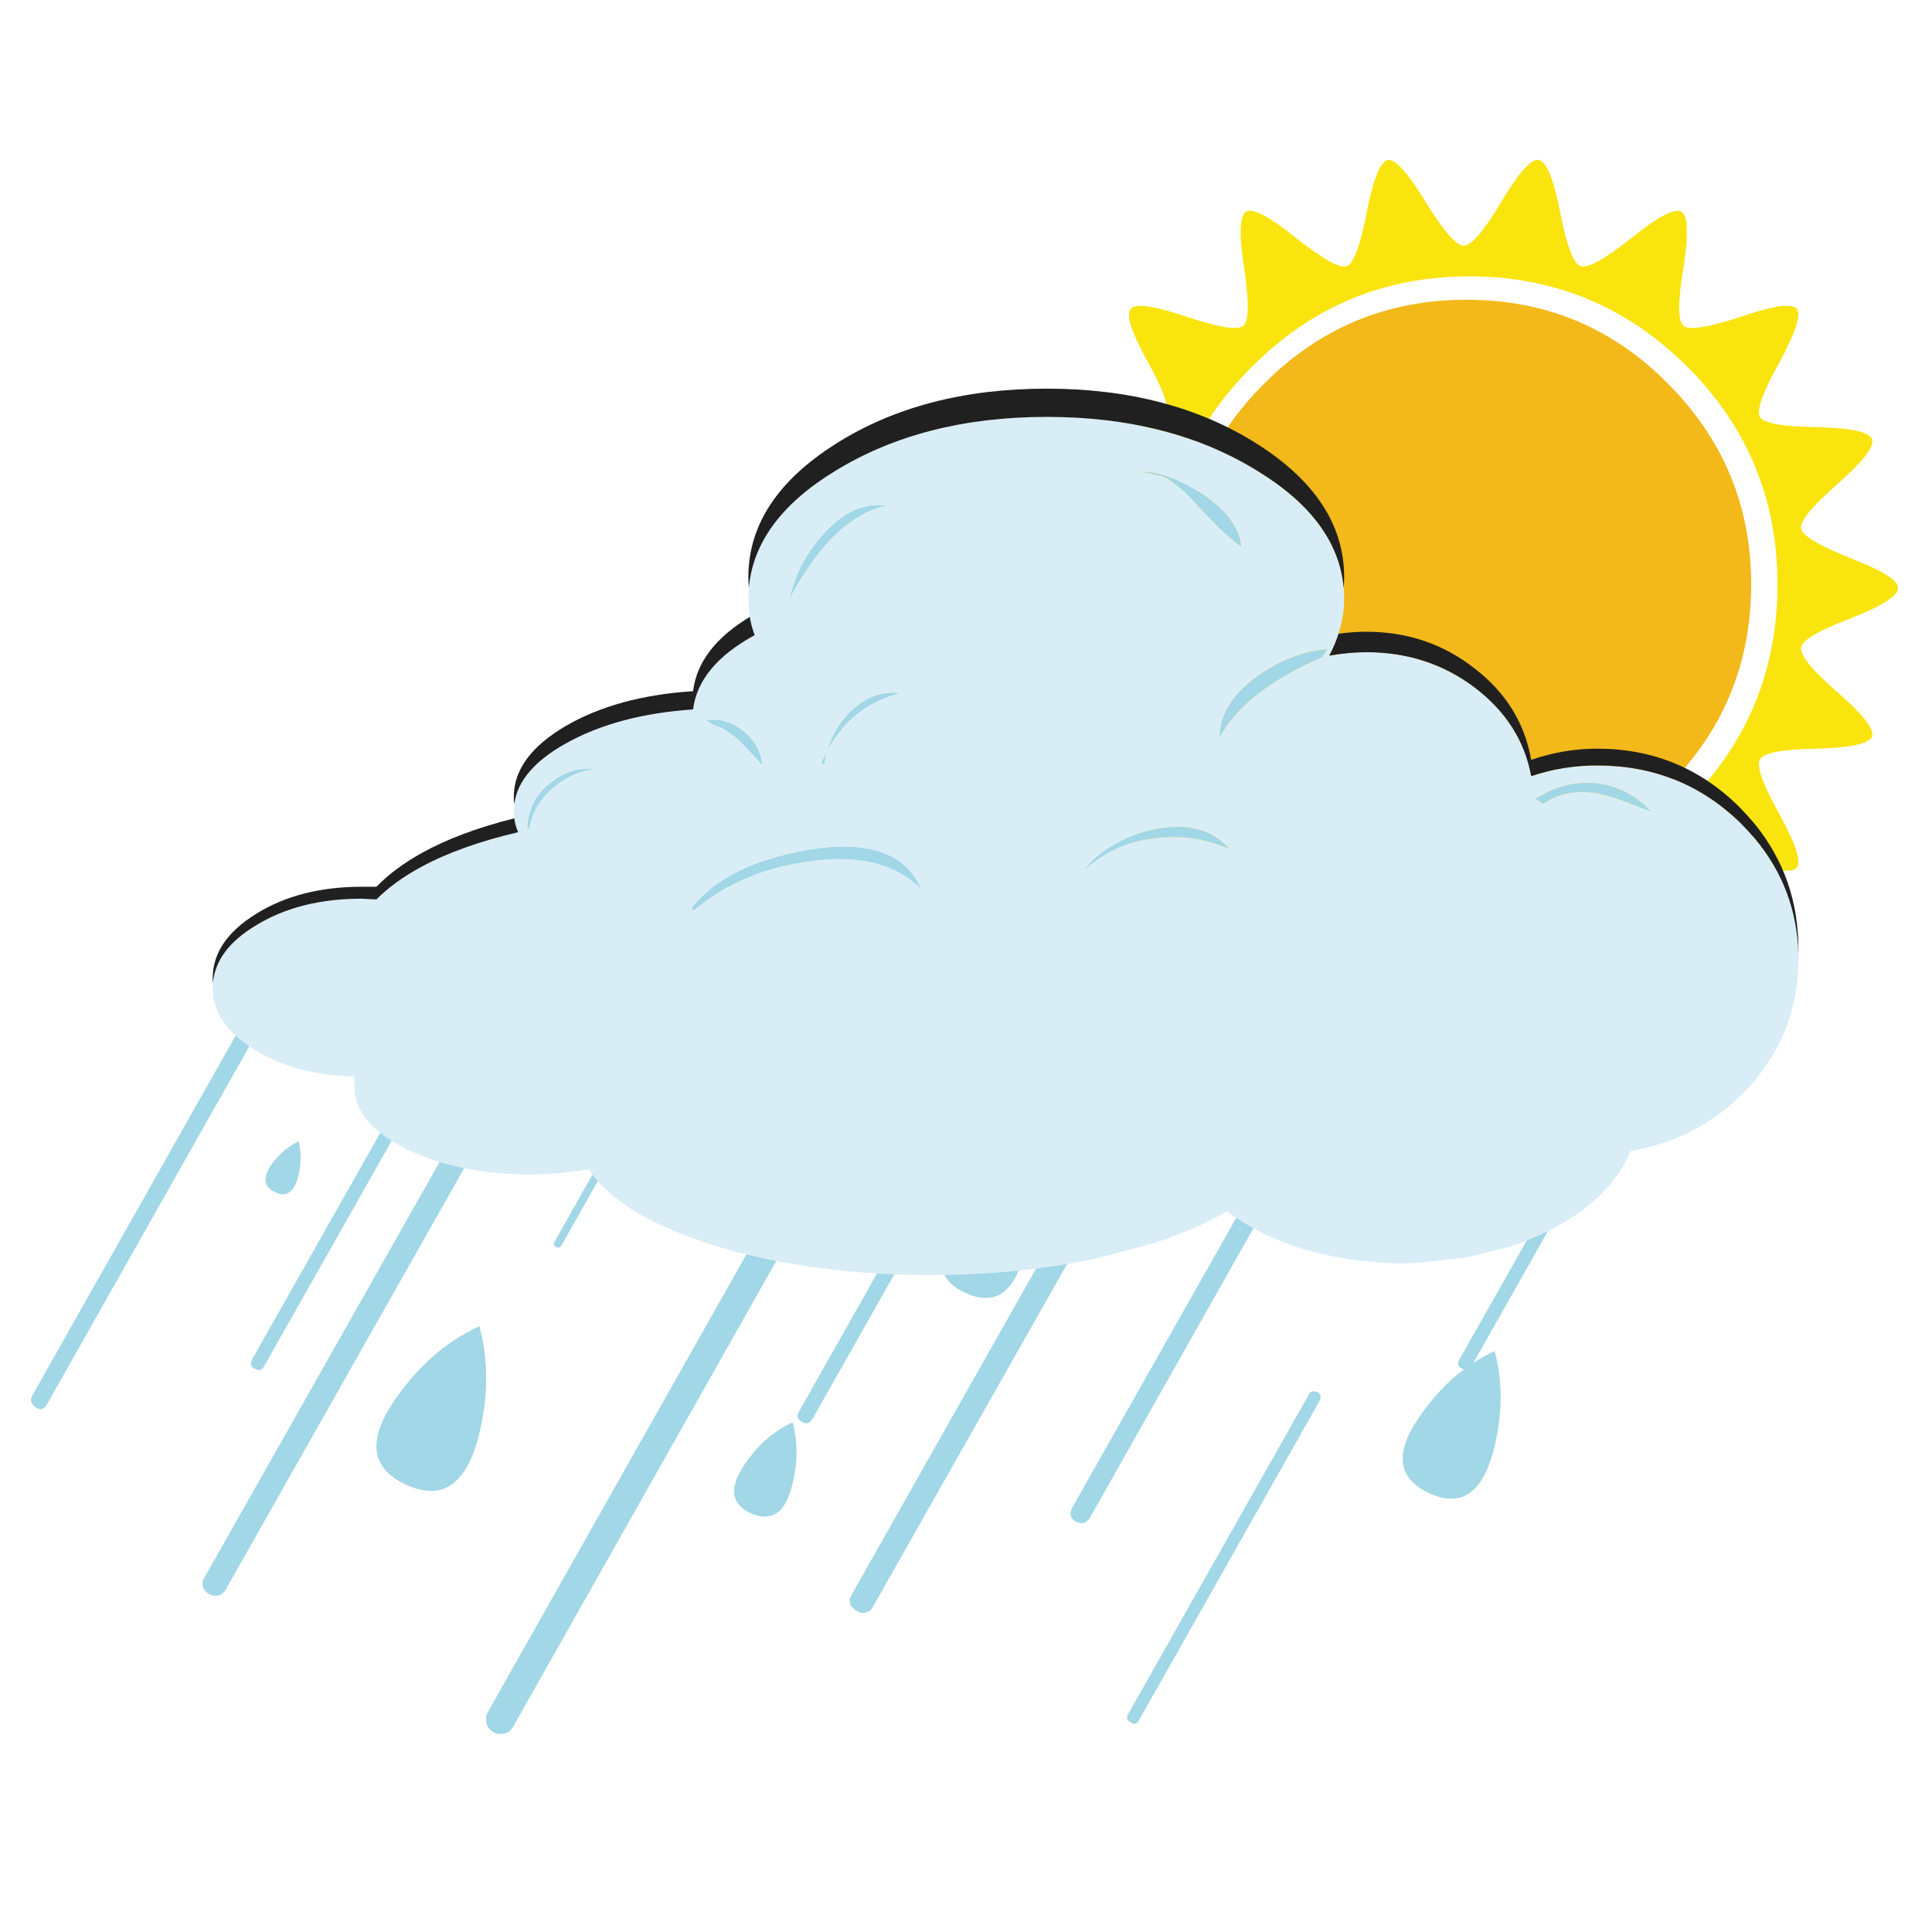 <?xml version="1.0" encoding="utf-8"?>
<!-- Generator: Adobe Illustrator 16.0.0, SVG Export Plug-In . SVG Version: 6.00 Build 0)  -->
<!DOCTYPE svg PUBLIC "-//W3C//DTD SVG 1.1//EN" "http://www.w3.org/Graphics/SVG/1.1/DTD/svg11.dtd">
<svg version="1.1" id="Layer_1" xmlns="http://www.w3.org/2000/svg" xmlns:xlink="http://www.w3.org/1999/xlink" x="0px" y="0px"
	 width="300px" height="300px" viewBox="0 0 300 300" enable-background="new 0 0 300 300" xml:space="preserve">
<g>
	<path fill-rule="evenodd" clip-rule="evenodd" fill="#FAE40E" d="M172.295,66.326c5.346-0.075,8.308-0.592,8.889-1.55
		c0.605-1.034-0.378-3.896-2.95-8.586c-2.572-4.614-3.455-7.362-2.647-8.245c0.731-0.883,3.593-0.479,8.586,1.21
		c5.043,1.689,8.005,2.169,8.888,1.438s0.921-3.745,0.114-9.04c-0.808-5.194-0.694-8.094,0.34-8.699
		c1.034-0.58,3.605,0.782,7.716,4.085c4.16,3.303,6.796,4.766,7.905,4.387c1.034-0.353,2.067-3.14,3.102-8.359
		c1.008-5.194,2.105-7.905,3.29-8.132c1.159-0.151,3.102,2.017,5.825,6.505c2.799,4.539,4.777,6.808,5.938,6.808
		c1.186,0,3.126-2.27,5.824-6.808c2.724-4.564,4.665-6.733,5.825-6.505c1.185,0.227,2.294,2.938,3.327,8.132
		c1.009,5.219,2.068,8.006,3.178,8.359c1.109,0.378,3.744-1.084,7.904-4.387c4.111-3.304,6.683-4.665,7.717-4.085
		c1.033,0.605,1.146,3.505,0.34,8.699c-0.883,5.295-0.883,8.309,0,9.04c0.882,0.731,3.884,0.252,9.002-1.438
		c4.917-1.69,7.778-2.093,8.586-1.21c0.731,0.883-0.151,3.631-2.647,8.245c-2.622,4.69-3.644,7.552-3.063,8.586
		c0.58,0.958,3.555,1.475,8.927,1.55c5.193,0.126,8.018,0.744,8.472,1.854c0.429,1.11-1.337,3.417-5.296,6.921
		c-4.033,3.531-5.938,5.851-5.711,6.96c0.126,1.084,2.686,2.622,7.678,4.615c4.918,1.891,7.376,3.429,7.376,4.614
		c0,1.235-2.458,2.811-7.376,4.728c-4.992,1.916-7.552,3.417-7.678,4.501c-0.228,1.186,1.678,3.531,5.711,7.035
		c3.959,3.455,5.725,5.737,5.296,6.846c-0.454,1.084-3.278,1.702-8.472,1.853c-5.372,0.076-8.347,0.63-8.927,1.665
		c-0.58,1.033,0.441,3.896,3.063,8.585c2.496,4.539,3.379,7.288,2.647,8.246c-0.808,0.883-3.669,0.479-8.586-1.21
		c-5.118-1.765-8.12-2.282-9.002-1.551c-0.883,0.731-0.883,3.782,0,9.153c0.807,5.194,0.693,8.082-0.34,8.661
		c-1.034,0.606-3.605-0.742-7.717-4.047c-4.16-3.379-6.795-4.879-7.904-4.501c-1.109,0.354-2.169,3.178-3.178,8.473
		c-1.033,5.195-2.143,7.906-3.327,8.132c-1.16,0.228-3.102-1.941-5.825-6.505c-2.698-4.615-4.639-6.922-5.824-6.922
		c-1.161,0-3.14,2.307-5.938,6.922c-2.724,4.563-4.666,6.732-5.825,6.505c-1.185-0.227-2.282-2.938-3.29-8.132
		c-1.034-5.294-2.067-8.119-3.102-8.473c-1.109-0.378-3.745,1.122-7.905,4.501c-4.11,3.305-6.682,4.653-7.716,4.047
		c-1.034-0.579-1.147-3.466-0.34-8.661c0.807-5.371,0.769-8.422-0.114-9.153c-0.883-0.731-3.845-0.214-8.888,1.551
		c-4.993,1.689-7.854,2.093-8.586,1.21c-0.808-0.958,0.075-3.707,2.647-8.246c2.572-4.69,3.556-7.552,2.95-8.585
		c-0.581-1.034-3.543-1.589-8.889-1.665c-5.219-0.151-8.044-0.769-8.473-1.853c-0.453-1.109,1.338-3.391,5.371-6.846
		c4.034-3.504,5.938-5.849,5.712-7.035c-0.127-1.084-2.723-2.585-7.792-4.501c-4.916-1.917-7.375-3.493-7.375-4.728
		c0-1.186,2.459-2.723,7.375-4.614c5.069-1.993,7.665-3.53,7.792-4.615c0.227-1.109-1.678-3.429-5.712-6.96
		c-4.033-3.504-5.824-5.811-5.371-6.921C164.251,67.07,167.076,66.453,172.295,66.326z M262.048,56.984
		c-9.405-9.38-20.701-14.071-33.888-14.071c-13.214,0-24.473,4.69-33.776,14.071c-9.405,9.304-14.107,20.563-14.107,33.775
		c0,13.289,4.702,24.584,14.107,33.889c9.304,9.38,20.563,14.071,33.776,14.071c13.187,0,24.482-4.691,33.888-14.071
		c9.305-9.304,13.957-20.6,13.957-33.889C276.005,77.547,271.353,66.289,262.048,56.984z"/>
	<path fill-rule="evenodd" clip-rule="evenodd" fill="#F3B81A" d="M258.947,59.518c8.648,8.649,12.974,19.063,12.974,31.242
		c0,12.255-4.325,22.706-12.974,31.355c-8.574,8.649-18.987,12.973-31.242,12.973c-12.254,0-22.706-4.324-31.354-12.973
		c-8.649-8.649-12.974-19.101-12.974-31.355s4.324-22.668,12.974-31.242c8.648-8.649,19.101-12.974,31.354-12.974
		C239.96,46.544,250.373,50.869,258.947,59.518z"/>
	<path fill-rule="evenodd" clip-rule="evenodd" fill="#A1D7E6" d="M5.572,218.563c-0.731-0.505-0.92-1.121-0.567-1.853l38.73-68.535
		c0.504-0.807,1.122-0.957,1.853-0.454c0.808,0.429,0.959,1.022,0.455,1.778l-38.73,68.533
		C6.883,218.841,6.304,219.017,5.572,218.563z M256.489,126.124c-3.808-1.613-6.633-2.596-8.473-2.949
		c-3.304-0.53-6.09,0.013-8.358,1.625l-1.211-0.756c3-1.916,6.114-2.723,9.343-2.42
		C251.168,122.001,254.068,123.501,256.489,126.124z M192.758,84.859c-1.389-0.883-3.479-2.824-6.279-5.825
		c-2.42-2.698-4.4-4.388-5.938-5.068l-3.518-0.756c3.077,0.076,6.305,1.248,9.684,3.518
		C190.362,79.148,192.379,81.859,192.758,84.859z M206.07,100.821l-0.756,1.211c-8.145,3.53-13.465,7.715-15.961,12.556
		c0.075-3.682,2.093-6.909,6.052-9.682C198.859,102.485,202.415,101.123,206.07,100.821z M168.134,135.239
		c2.724-3.302,6.431-5.458,11.121-6.467c5.068-1.034,8.951-0.013,11.648,3.063c-3.505-1.538-7.135-2.118-10.892-1.739
		c-3.96,0.353-7.401,1.664-10.326,3.933L168.134,135.239z M190.828,148.062c1.034,0.656,1.26,1.538,0.682,2.647l-55.903,98.68
		c-0.227,0.505-0.592,0.831-1.096,0.983c-0.53,0.15-1.009,0.075-1.438-0.228c-1.185-0.656-1.438-1.538-0.756-2.647l55.864-98.792
		C188.862,147.671,189.744,147.456,190.828,148.062z M159.7,158.613c0.731,0.429,0.883,0.984,0.453,1.665l-34.002,60.063
		c-0.453,0.731-1.008,0.869-1.664,0.416c-0.656-0.354-0.808-0.856-0.455-1.513l34.003-60.177
		C158.414,158.463,158.969,158.311,159.7,158.613z M146.614,148.591c0.151,0.605,0.038,1.16-0.341,1.665L79.705,268.073
		c-0.353,0.604-0.794,0.97-1.323,1.098c-0.656,0.15-1.236,0.088-1.74-0.19c-0.606-0.378-0.971-0.819-1.097-1.322
		c-0.152-0.682-0.089-1.274,0.189-1.778l66.568-117.818c0.302-0.531,0.782-0.896,1.437-1.097c0.581-0.152,1.173-0.088,1.778,0.188
		C146.097,147.531,146.462,148.012,146.614,148.591z M158.943,195.038c-1.613,5.874-4.627,7.779-9.039,5.711
		c-4.388-1.969-4.867-5.485-1.438-10.554c2.875-4.336,6.404-7.488,10.59-9.455C160.293,185.203,160.255,189.97,158.943,195.038z
		 M204.596,216.142c0.504,0.378,0.618,0.819,0.34,1.324l-28.063,49.624c-0.303,0.656-0.744,0.769-1.324,0.341
		c-0.58-0.304-0.693-0.744-0.34-1.325l28.063-49.623C203.498,216.054,203.94,215.94,204.596,216.142z M259.363,157.517
		l-30.561,54.087c1.059-0.68,2.156-1.285,3.29-1.816c1.311,4.894,1.235,10.101-0.228,15.621c-1.765,6.531-5.067,8.688-9.909,6.469
		c-4.917-2.27-5.459-6.191-1.626-11.764c2.042-3.025,4.362-5.51,6.96-7.451c-0.076-0.024-0.164-0.075-0.265-0.15
		c-0.656-0.277-0.795-0.743-0.417-1.399l30.901-54.578c0.354-0.656,0.832-0.809,1.438-0.455
		C259.451,156.382,259.59,156.862,259.363,157.517z M214.694,155.21l-45.426,80.411c-0.504,0.882-1.234,1.109-2.192,0.681
		c-0.883-0.53-1.072-1.274-0.567-2.231l45.462-80.298c0.58-0.959,1.312-1.172,2.194-0.644c0.353,0.202,0.567,0.53,0.643,0.984
		C214.959,154.541,214.921,154.907,214.694,155.21z M212.614,184.56c-0.883,3.304-2.571,4.413-5.068,3.329
		c-2.421-1.186-2.673-3.164-0.757-5.938c1.614-2.42,3.594-4.186,5.938-5.295C213.384,179.228,213.346,181.862,212.614,184.56z
		 M220.519,196.058c-0.831,0.051-1.677,0.075-2.533,0.075c-1.464,0-2.9-0.05-4.313-0.15c1.412,0.075,2.849,0.113,4.313,0.113
		C218.842,196.096,219.688,196.083,220.519,196.058z M122.936,92.349l-0.454,1.21c0.807-4.085,2.61-7.64,5.409-10.666
		c3.076-3.429,6.366-4.892,9.871-4.388C132.341,79.614,127.399,84.229,122.936,92.349z M107.391,140.952
		c3.606-4.54,9.657-7.54,18.155-9.003c9.229-1.538,15.054,0.479,17.475,6.052c-4.085-3.959-9.948-5.358-17.587-4.199
		c-6.96,0.958-12.86,3.492-17.702,7.603L107.391,140.952z M109.585,111.828c2.193-0.303,4.135,0.252,5.825,1.664
		c1.765,1.387,2.761,3.177,2.987,5.371c-1.538-1.689-2.672-2.899-3.404-3.63c-1.412-1.387-2.812-2.269-4.198-2.647L109.585,111.828z
		 M92.527,119.429c-2.42,0.228-4.615,1.186-6.581,2.875c-2.068,1.739-3.316,3.857-3.745,6.354H81.86
		c0.077-2.85,1.249-5.194,3.518-7.035C87.496,119.858,89.88,119.126,92.527,119.429z M139.881,107.628
		c-5.068,1.236-8.888,4.237-11.461,9.002c-0.202,0.681-0.339,1.424-0.416,2.231l-0.454-0.454c0.302-0.655,0.592-1.248,0.869-1.777
		c0.656-2.269,1.829-4.287,3.518-6.051C134.359,108.234,137.006,107.25,139.881,107.628z M55.044,167.843l0.039-0.682
		c0.025,0,0.05,0,0.075,0l-0.075,1.325C55.058,168.258,55.044,168.045,55.044,167.843z M71.459,156.079
		c0.656,0.38,0.808,0.858,0.455,1.438l-30.939,54.692c-0.278,0.581-0.757,0.682-1.438,0.303c-0.58-0.202-0.719-0.668-0.416-1.399
		l30.901-54.578C70.477,155.878,70.955,155.726,71.459,156.079z M105.348,180.74c2.194-3.303,4.867-5.686,8.019-7.147
		c0.958,3.354,0.92,6.945-0.114,10.779c-1.235,4.463-3.504,5.924-6.808,4.386S102.777,184.547,105.348,180.74z M61.248,217.466
		c3.655-5.345,8.056-9.191,13.2-11.535c1.463,5.497,1.387,11.32-0.227,17.474c-1.992,7.263-5.698,9.645-11.12,7.147
		C57.604,228.058,56.986,223.694,61.248,217.466z M42.071,180.929c1.185-1.663,2.623-2.898,4.312-3.707
		c0.428,1.816,0.391,3.682-0.114,5.598c-0.656,2.347-1.828,3.115-3.518,2.309C40.987,184.321,40.76,182.922,42.071,180.929z
		 M104.592,161.261c0.429,0.152,0.53,0.403,0.303,0.757l-17.702,31.355c-0.227,0.378-0.516,0.453-0.869,0.228
		c-0.152-0.075-0.266-0.19-0.341-0.341c0-0.152,0.038-0.29,0.114-0.415l17.701-31.356
		C103.949,160.958,104.214,160.883,104.592,161.261z M90.938,148.062l-55.901,98.792c-0.228,0.431-0.593,0.719-1.097,0.871
		c-0.505,0.15-0.983,0.075-1.438-0.228c-0.505-0.2-0.832-0.566-0.983-1.097c-0.151-0.504-0.075-0.984,0.227-1.438l55.902-98.794
		c0.655-1.007,1.525-1.26,2.61-0.756c0.454,0.303,0.756,0.707,0.907,1.212C91.316,147.128,91.241,147.608,90.938,148.062z
		 M115.561,227.489c2.068-3.076,4.564-5.282,7.489-6.619c0.883,3.103,0.845,6.441-0.114,10.022c-1.083,4.11-3.202,5.473-6.354,4.085
		C113.505,233.565,113.166,231.07,115.561,227.489z"/>
	<path fill-rule="evenodd" clip-rule="evenodd" fill="#D9EDF7" d="M208.719,93.029c0,1.791-0.29,3.581-0.871,5.372
		c-0.354,1.134-0.832,2.269-1.437,3.403c2.067-0.353,3.984-0.529,5.749-0.529c6.38,0,11.99,1.829,16.831,5.484
		c4.842,3.682,7.767,8.27,8.775,13.768c3.228-1.11,6.644-1.665,10.25-1.665c8.648,0,16.023,2.938,22.126,8.812
		c0.856,0.858,1.664,1.728,2.422,2.611c4.285,5.168,6.517,11.146,6.693,17.928c0,0.253,0,0.518,0,0.794
		c0,7.414-2.496,13.945-7.488,19.592c-4.993,5.497-11.184,8.876-18.572,10.136c-2.067,5.044-6.328,9.179-12.783,12.407
		c-1.967,0.984-3.996,1.803-6.09,2.459l-6.543,1.663l-7.263,0.794c-0.831,0.025-1.677,0.038-2.533,0.038
		c-1.464,0-2.9-0.038-4.313-0.113c-1.411-0.1-2.785-0.253-4.122-0.453c-1.841-0.278-3.619-0.631-5.334-1.06
		c-5.144-1.31-9.72-3.443-13.729-6.392c-3.126,1.866-6.832,3.492-11.119,4.879l-8.358,2.27c-8.222,1.841-17.021,2.76-26.401,2.76
		c-0.303,0-0.592,0-0.87,0c-0.202,0-0.403,0-0.605,0c-0.101,0-0.189,0-0.265,0c-7.514-0.101-14.511-0.743-20.991-1.929
		c-3.909-0.706-7.627-1.612-11.158-2.723c-9.759-3.077-16.176-6.997-19.252-11.763c-3.303,0.528-6.316,0.794-9.04,0.794
		c-7.564,0-14.02-1.323-19.365-3.971c-5.346-2.646-8.019-5.837-8.019-9.569l0.114-1.665c-0.025,0-0.05,0-0.075,0
		c-6.153-0.15-11.334-1.538-15.545-4.16c-4.336-2.647-6.506-5.838-6.506-9.569c0-0.253,0.013-0.504,0.038-0.756
		c0.278-3.504,2.535-6.519,6.771-9.039c4.488-2.725,9.922-4.085,16.301-4.085l2.307,0.114c1.891-1.892,4.224-3.581,6.998-5.069
		c4.06-2.194,9.065-3.983,15.016-5.37c-0.303-0.656-0.504-1.375-0.605-2.157c-0.051-0.354-0.076-0.706-0.076-1.059
		c0-0.378,0.025-0.756,0.076-1.135c0.454-3.555,3.114-6.695,7.98-9.418c5.346-3,11.939-4.766,19.781-5.295
		c0.581-4.538,3.77-8.384,9.57-11.536c-0.353-0.933-0.605-1.878-0.756-2.836c-0.152-0.908-0.227-1.829-0.227-2.762
		c0-0.58,0.025-1.16,0.075-1.739c0.63-7.061,5.119-13.125,13.465-18.193c9.103-5.573,20.033-8.358,32.793-8.358
		c12.759,0,23.651,2.786,32.679,8.358c8.321,5.068,12.797,11.12,13.427,18.155C208.693,91.832,208.719,92.424,208.719,93.029z
		 M192.758,84.859c-0.379-3-2.396-5.711-6.052-8.132c-3.379-2.27-6.606-3.441-9.684-3.518l3.518,0.756
		c1.538,0.681,3.519,2.37,5.938,5.068C189.278,82.035,191.369,83.977,192.758,84.859z M256.489,126.124
		c-2.421-2.622-5.321-4.123-8.699-4.5c-3.229-0.302-6.343,0.504-9.343,2.42l1.211,0.756c2.269-1.613,5.055-2.155,8.358-1.625
		C249.856,123.527,252.682,124.511,256.489,126.124z M206.07,100.821c-3.655,0.302-7.211,1.664-10.665,4.085
		c-3.959,2.773-5.977,6-6.052,9.682c2.496-4.841,7.816-9.026,15.961-12.556L206.07,100.821z M139.881,107.628
		c-2.875-0.378-5.521,0.605-7.943,2.951c-1.689,1.765-2.862,3.782-3.518,6.051c-0.277,0.53-0.567,1.122-0.869,1.777l0.454,0.454
		c0.076-0.808,0.214-1.55,0.416-2.231C130.993,111.865,134.813,108.864,139.881,107.628z M85.946,122.304
		c1.966-1.689,4.161-2.647,6.581-2.875c-2.647-0.303-5.031,0.429-7.148,2.194c-2.27,1.841-3.441,4.185-3.518,7.035h0.341
		C82.629,126.161,83.878,124.043,85.946,122.304z M109.585,111.828l1.21,0.756c1.387,0.378,2.787,1.26,4.198,2.647
		c0.731,0.731,1.866,1.941,3.404,3.63c-0.227-2.194-1.222-3.983-2.987-5.371C113.72,112.08,111.778,111.525,109.585,111.828z
		 M107.391,140.952l0.34,0.453c4.842-4.11,10.742-6.645,17.702-7.603c7.64-1.16,13.502,0.239,17.587,4.199
		c-2.421-5.574-8.246-7.59-17.475-6.052C117.048,133.412,110.997,136.412,107.391,140.952z M122.936,92.349
		c4.463-8.12,9.405-12.734,14.827-13.844c-3.505-0.504-6.795,0.959-9.871,4.388c-2.799,3.025-4.603,6.58-5.409,10.666
		L122.936,92.349z M168.134,135.239l1.552-1.21c2.925-2.269,6.366-3.58,10.326-3.933c3.757-0.378,7.387,0.202,10.892,1.739
		c-2.697-3.076-6.58-4.097-11.648-3.063C174.564,129.78,170.857,131.937,168.134,135.239z"/>
	<path fill-rule="evenodd" clip-rule="evenodd" fill="#202020" d="M212.16,98.097c6.38,0,11.99,1.904,16.831,5.711
		c4.842,3.732,7.767,8.46,8.775,14.183c3.379-1.16,6.795-1.74,10.25-1.74c8.648,0,16.023,3.038,22.126,9.115
		c0.856,0.883,1.664,1.778,2.422,2.686c4.462,5.547,6.693,11.99,6.693,19.328c0,0.278,0,0.554,0,0.832
		c-0.177-6.782-2.408-12.759-6.693-17.928c-0.758-0.883-1.565-1.753-2.422-2.611c-6.103-5.874-13.478-8.812-22.126-8.812
		c-3.606,0-7.022,0.555-10.25,1.665c-1.009-5.498-3.934-10.086-8.775-13.768c-4.841-3.655-10.451-5.484-16.831-5.484
		c-1.765,0-3.682,0.176-5.749,0.529c0.604-1.134,1.083-2.269,1.437-3.403C209.387,98.198,210.824,98.097,212.16,98.097z
		 M162.537,60.35c12.759,0,23.651,2.862,32.679,8.586c9.001,5.724,13.503,12.62,13.503,20.688c0,0.555-0.025,1.098-0.076,1.627
		c-0.63-7.035-5.105-13.087-13.427-18.155c-9.027-5.573-19.92-8.358-32.679-8.358c-12.76,0-23.69,2.786-32.793,8.358
		c-8.346,5.068-12.834,11.132-13.465,18.193c-0.05-0.555-0.075-1.11-0.075-1.665c0-8.069,4.514-14.965,13.54-20.688
		C138.771,63.212,149.702,60.35,162.537,60.35z M117.188,98.627c-5.8,3.152-8.989,6.998-9.57,11.536
		c-7.841,0.53-14.435,2.295-19.781,5.295c-4.867,2.723-7.527,5.863-7.98,9.418c-0.051-0.378-0.076-0.756-0.076-1.134
		c0-4.186,2.685-7.855,8.056-11.007c5.346-3.102,11.939-4.904,19.781-5.409c0.555-4.488,3.493-8.333,8.813-11.536
		C116.583,96.749,116.834,97.694,117.188,98.627z M58.448,139.665l-2.307-0.114c-6.379,0-11.813,1.361-16.301,4.085
		c-4.236,2.52-6.493,5.535-6.771,9.039c-0.025-0.278-0.038-0.542-0.038-0.794c0-3.883,2.27-7.226,6.809-10.023
		c4.488-2.773,9.922-4.161,16.301-4.161h2.307c1.866-1.917,4.199-3.656,6.998-5.219c3.883-2.169,8.686-3.972,14.411-5.409
		c0.101,0.781,0.302,1.501,0.605,2.157c-5.951,1.387-10.956,3.176-15.016,5.37C62.672,136.084,60.339,137.773,58.448,139.665z"/>
</g>
</svg>

